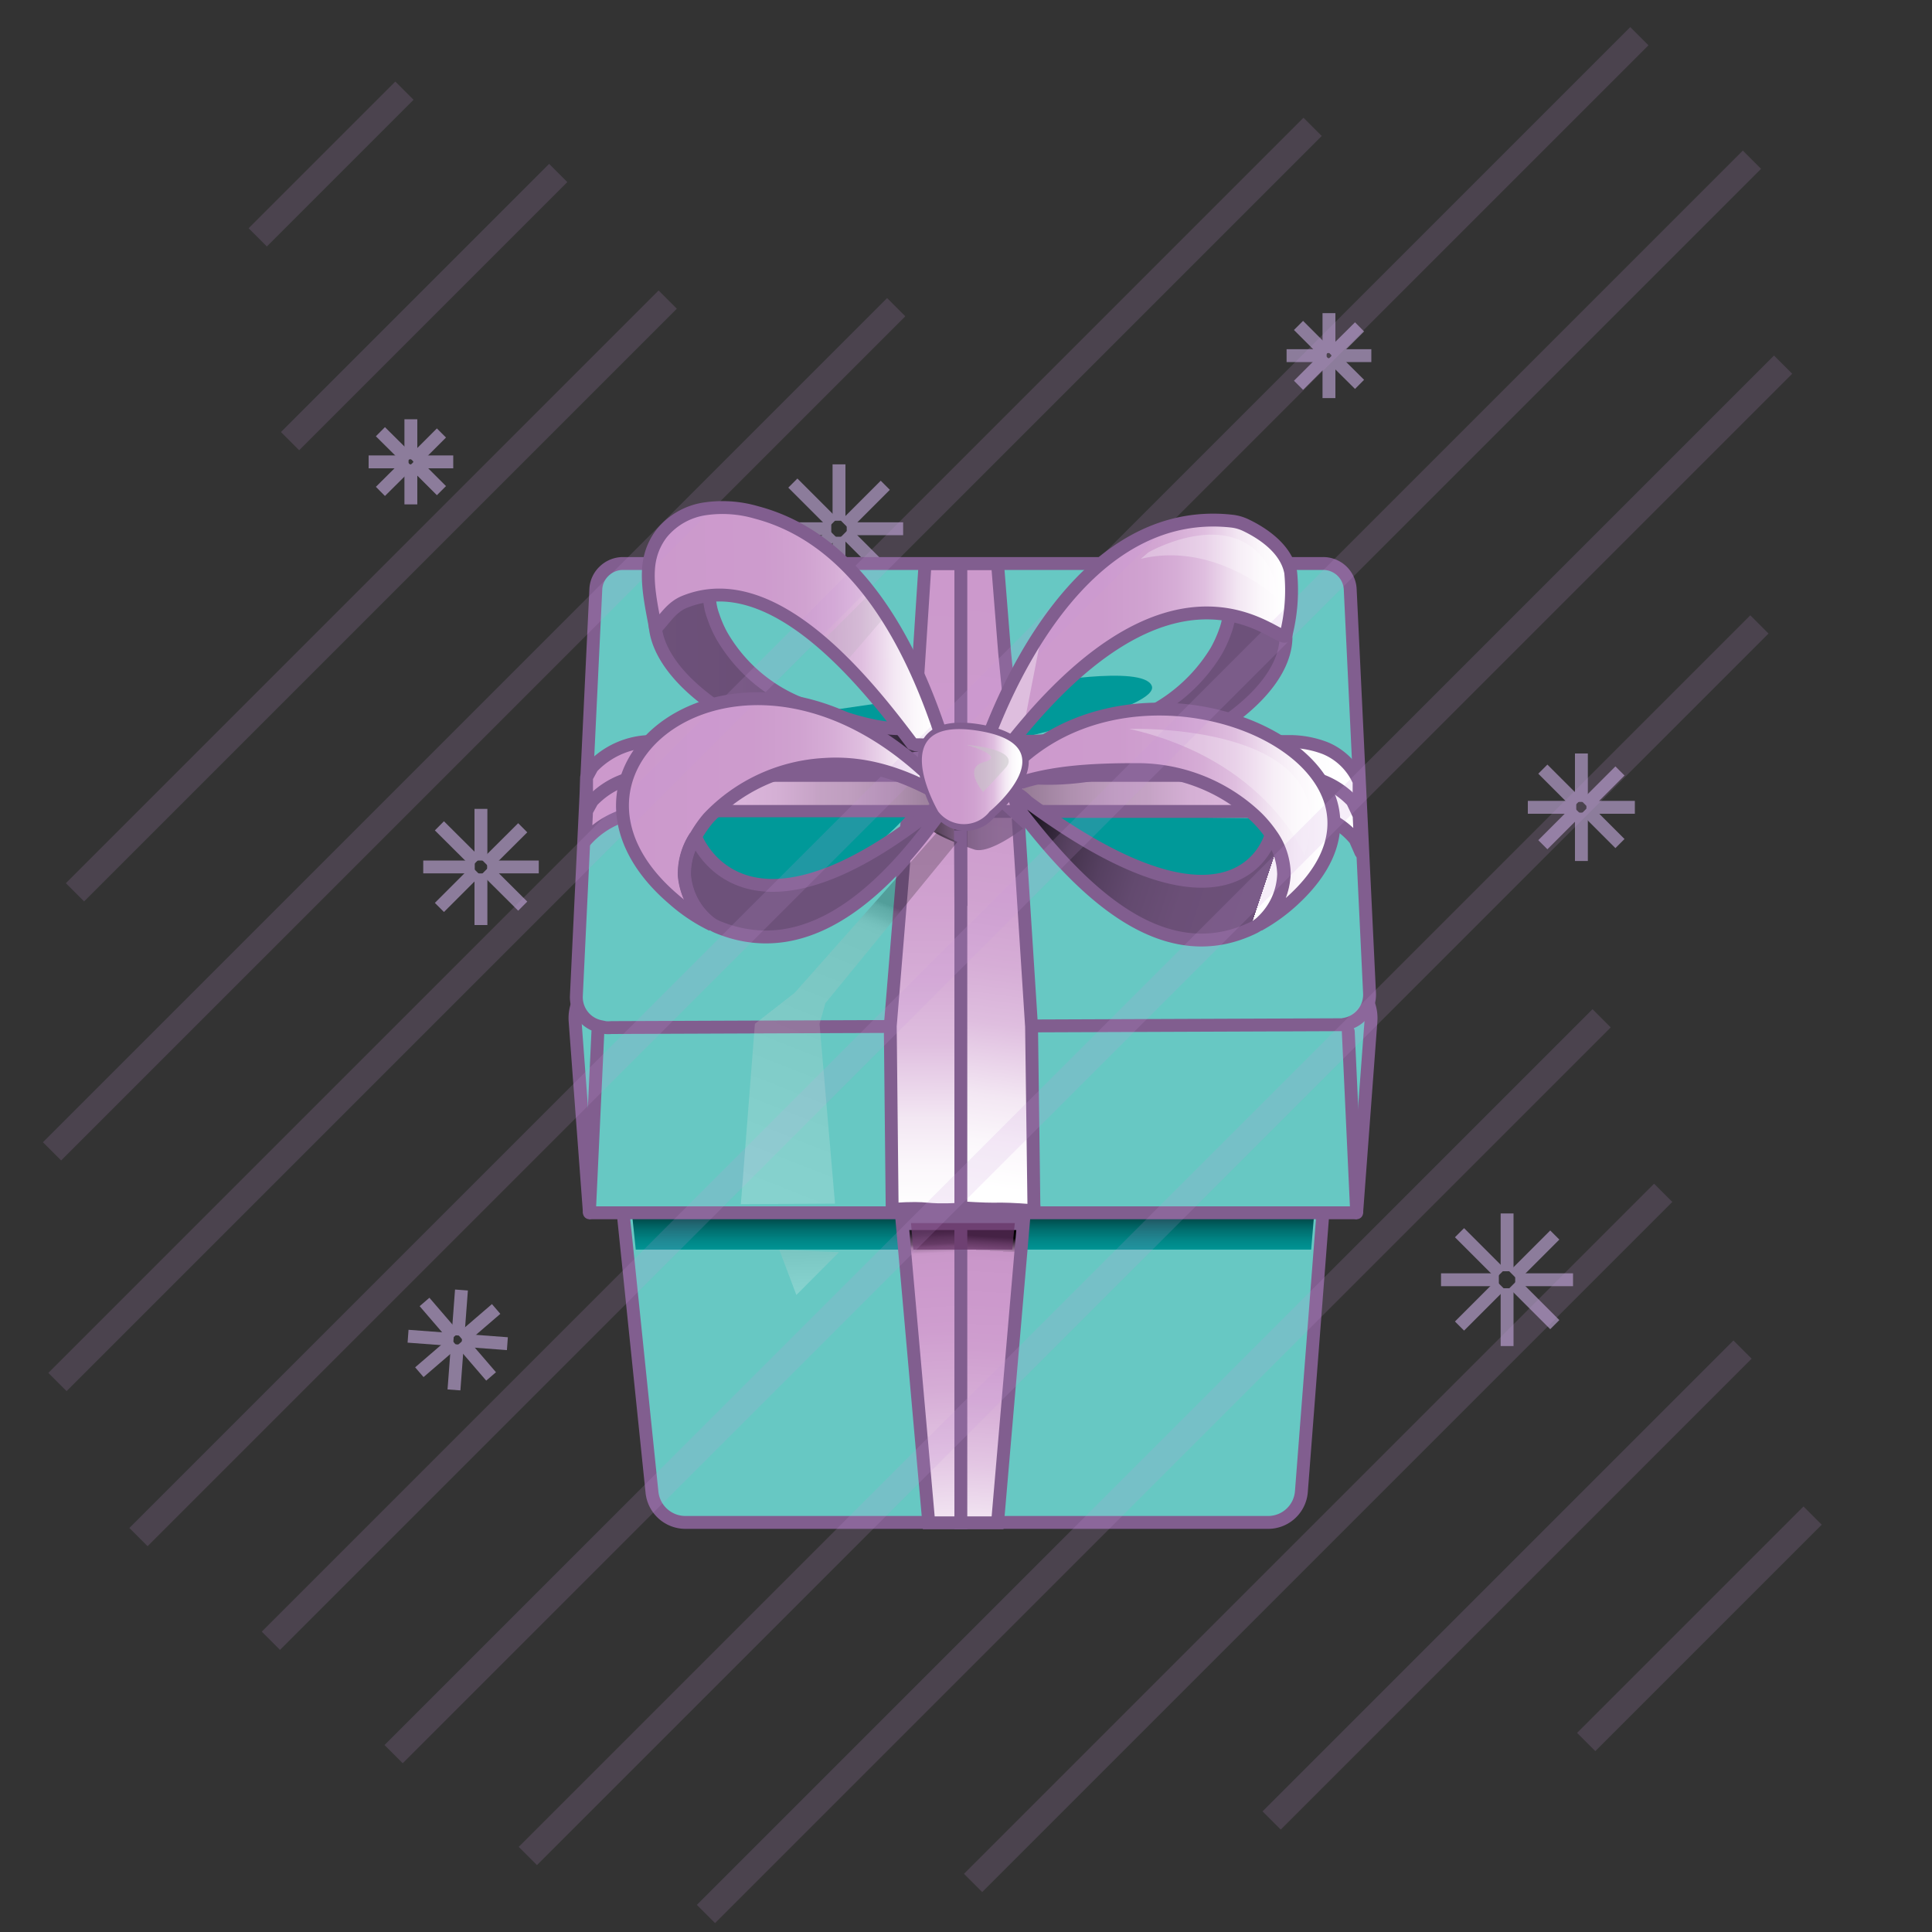 <svg xmlns="http://www.w3.org/2000/svg" xmlns:xlink="http://www.w3.org/1999/xlink" viewBox="0 0 150 150"><rect x="0" y="0" width="150" height="150" fill="#333333" stroke="none"/><defs><style>.cls3-1,.cls3-10,.cls3-17,.cls3-19,.cls3-35,.cls3-5,.cls3-8{fill:none;}.cls3-2,.cls3-6{fill:#b49dca;}.cls3-3{isolation:isolate;}.cls3-4{opacity:0.69;}.cls3-5,.cls3-6{stroke:#b49dca;stroke-linecap:square;}.cls3-19,.cls3-5,.cls3-6{stroke-linejoin:round;}.cls3-7{fill:#67c8c3;}.cls3-10,.cls3-19,.cls3-24,.cls3-32,.cls3-7,.cls3-8{stroke:#815e8f;}.cls3-17,.cls3-19,.cls3-24,.cls3-7,.cls3-8{stroke-linecap:round;}.cls3-17,.cls3-24,.cls3-7,.cls3-8{stroke-linejoin:bevel;}.cls3-9{fill:url(#linear-gradient);}.cls3-10,.cls3-32,.cls3-35{stroke-miterlimit:10;}.cls3-11{fill:url(#linear-gradient-2);}.cls3-12{fill:url(#linear-gradient-3);}.cls3-13{fill:#399;}.cls3-14{fill:url(#linear-gradient-4);}.cls3-15{fill:url(#linear-gradient-5);}.cls3-16{fill:#636;opacity:0.68;}.cls3-17{stroke:#6d517a;stroke-width:0.25px;}.cls3-18{fill:url(#linear-gradient-6);}.cls3-20{fill:#099;}.cls3-21{fill:url(#linear-gradient-7);}.cls3-22{fill:url(#linear-gradient-8);}.cls3-23{fill:url(#linear-gradient-9);}.cls3-24{fill:#6d517a;}.cls3-25{fill:url(#linear-gradient-10);}.cls3-26{fill:url(#linear-gradient-11);}.cls3-27{fill:url(#linear-gradient-12);}.cls3-28{opacity:0.64;fill:url(#linear-gradient-13);}.cls3-28,.cls3-34{mix-blend-mode:multiply;}.cls3-29{fill:url(#linear-gradient-14);}.cls3-30{fill:url(#linear-gradient-15);}.cls3-31{fill:url(#linear-gradient-16);}.cls3-32{fill:url(#Unnamed_Pattern);}.cls3-33,.cls3-36{fill:#fff;}.cls3-33{fill-opacity:0.6;opacity:0.5;}.cls3-33,.cls3-37,.cls3-41{mix-blend-mode:overlay;}.cls3-34{opacity:0.8;}.cls3-35{stroke:#c999e0;stroke-width:2px;opacity:0.2;mix-blend-mode:luminosity;}.cls3-36{opacity:0.36;}.cls3-36,.cls3-39{mix-blend-mode:screen;}.cls3-37{opacity:0.21;}.cls3-38{fill:url(#linear-gradient-17);}.cls3-39{fill:#bbb0bf;opacity:0.3;}.cls3-40{fill:url(#linear-gradient-18);}.cls3-41{fill:#c6c6c6;opacity:0.53;}.cls3-42{fill:url(#linear-gradient-19);}</style><linearGradient id="linear-gradient" x1="72.18" y1="42.65" x2="71.8" y2="95.89" gradientUnits="userSpaceOnUse"><stop offset="0"/><stop offset="0" stop-color="#060506"/><stop offset="0" stop-color="#2f232f"/><stop offset="0" stop-color="#554055"/><stop offset="0" stop-color="#755875"/><stop offset="0" stop-color="#916c91"/><stop offset="0" stop-color="#a77da7"/><stop offset="0" stop-color="#b88ab8"/><stop offset="0" stop-color="#c393c3"/><stop offset="0" stop-color="#ca98ca"/><stop offset="0" stop-color="#c9c"/><stop offset="0.39" stop-color="#cd9bcd"/><stop offset="0.53" stop-color="#d0a2d0"/><stop offset="0.63" stop-color="#d6add6"/><stop offset="0.72" stop-color="#dfbedf"/><stop offset="0.78" stop-color="#ead4ea"/><stop offset="0.83" stop-color="#f3e7f3"/><stop offset="0.9" stop-color="#fbf7fb"/><stop offset="0.97" stop-color="#fff"/></linearGradient><linearGradient id="linear-gradient-2" x1="80.91" y1="43.14" x2="74.16" y2="93.41" xlink:href="#linear-gradient"/><linearGradient id="linear-gradient-3" x1="75.55" y1="98.81" x2="75.55" y2="93.16" gradientUnits="userSpaceOnUse"><stop offset="0" stop-color="#fff"/><stop offset="0.21" stop-color="#099"/><stop offset="0.32" stop-color="#009494"/><stop offset="0.45" stop-color="#008585"/><stop offset="0.6" stop-color="#006c6c"/><stop offset="0.75" stop-color="#004949"/><stop offset="0.91" stop-color="#001c1c"/><stop offset="1"/></linearGradient><linearGradient id="linear-gradient-4" x1="73.55" y1="118" x2="72.32" y2="94.72" gradientUnits="userSpaceOnUse"><stop offset="0" stop-color="#f2e5f2"/><stop offset="0.21" stop-color="#e3c6e3"/><stop offset="0.43" stop-color="#d6add6"/><stop offset="0.63" stop-color="#cf9ecf"/><stop offset="0.79" stop-color="#c9c"/><stop offset="0.88" stop-color="#ca98ca"/><stop offset="0.89" stop-color="#c896c8"/><stop offset="0.91" stop-color="#9c759c"/><stop offset="0.92" stop-color="#654c65"/><stop offset="0.94" stop-color="#392b39"/><stop offset="0.95" stop-color="#1a131a"/><stop offset="0.96" stop-color="#070507"/><stop offset="0.97"/></linearGradient><linearGradient id="linear-gradient-5" x1="76.96" y1="96.01" x2="75.7" y2="118.09" gradientUnits="userSpaceOnUse"><stop offset="0"/><stop offset="0.02" stop-color="#4f3b4f"/><stop offset="0.04" stop-color="#8f6b8f"/><stop offset="0.05" stop-color="#b789b7"/><stop offset="0.05" stop-color="#c694c6"/><stop offset="0.09" stop-color="#ca97ca"/><stop offset="0.23" stop-color="#c9c"/><stop offset="0.39" stop-color="#cf9ecf"/><stop offset="0.58" stop-color="#d6add6"/><stop offset="0.8" stop-color="#e3c6e3"/><stop offset="1" stop-color="#f2e5f2"/></linearGradient><linearGradient id="linear-gradient-6" x1="45.54" y1="60.43" x2="105.52" y2="60.43" xlink:href="#linear-gradient"/><linearGradient id="linear-gradient-7" x1="45.43" y1="63.19" x2="105.66" y2="63.19" xlink:href="#linear-gradient"/><linearGradient id="linear-gradient-8" x1="79.16" y1="61.87" x2="95.03" y2="61.87" gradientUnits="userSpaceOnUse"><stop offset="0"/><stop offset="0" stop-color="#403540"/><stop offset="0" stop-color="#786378"/><stop offset="0" stop-color="#8e758e"/><stop offset="0" stop-color="#937993"/><stop offset="0.24" stop-color="#ae8fae"/><stop offset="0.47" stop-color="#bf9ebf"/><stop offset="0.64" stop-color="#c5a3c5"/><stop offset="0.65" stop-color="#c7a4c7"/><stop offset="0.84" stop-color="#d5b0d5"/><stop offset="1" stop-color="#dab4da"/></linearGradient><linearGradient id="linear-gradient-9" x1="62.19" y1="61.49" x2="78.06" y2="61.49" gradientTransform="matrix(-1, 0, 0, 1, 135.73, 0)" xlink:href="#linear-gradient-8"/><linearGradient id="linear-gradient-10" x1="75.99" y1="49.95" x2="100.3" y2="49.95" xlink:href="#linear-gradient"/><linearGradient id="linear-gradient-11" x1="50.11" y1="51.38" x2="73.56" y2="51.38" gradientTransform="translate(0.22 -0.16) rotate(-0.62)" gradientUnits="userSpaceOnUse"><stop offset="0" stop-color="#fff"/><stop offset="0" stop-color="#6d517a"/><stop offset="0.28" stop-color="#6b4f77"/><stop offset="0.46" stop-color="#634a6f"/><stop offset="0.6" stop-color="#564061"/><stop offset="0.73" stop-color="#44334c"/><stop offset="0.84" stop-color="#2c2132"/><stop offset="0.95" stop-color="#100c12"/><stop offset="1"/></linearGradient><linearGradient id="linear-gradient-12" x1="49.6" y1="49.5" x2="72.47" y2="49.5" gradientTransform="translate(0.22 -0.16) rotate(-0.62)" xlink:href="#linear-gradient"/><linearGradient id="linear-gradient-13" x1="72.21" y1="64.34" x2="79.42" y2="64.34" gradientUnits="userSpaceOnUse"><stop offset="0"/><stop offset="0.05" stop-color="#100c12"/><stop offset="0.16" stop-color="#2c2132"/><stop offset="0.27" stop-color="#44334c"/><stop offset="0.4" stop-color="#564061"/><stop offset="0.54" stop-color="#634a6f"/><stop offset="0.72" stop-color="#6b4f77"/><stop offset="1" stop-color="#6d517a"/><stop offset="1" stop-color="#fff"/></linearGradient><linearGradient id="linear-gradient-14" x1="48.33" y1="63" x2="74.12" y2="63" xlink:href="#linear-gradient"/><linearGradient id="linear-gradient-15" x1="76.05" y1="63.45" x2="103.56" y2="63.45" xlink:href="#linear-gradient"/><linearGradient id="linear-gradient-16" x1="78.01" y1="63.22" x2="97.82" y2="69.8" xlink:href="#linear-gradient-13"/><pattern id="Unnamed_Pattern" data-name="Unnamed Pattern" width="10.26" height="10.26" patternUnits="userSpaceOnUse" viewBox="0 0 10.26 10.26"><rect class="cls3-1" width="10.26" height="10.26"/><rect class="cls3-2" width="10.26" height="10.26"/></pattern><linearGradient id="linear-gradient-17" x1="58.45" y1="94.73" x2="71.32" y2="62.16" gradientUnits="userSpaceOnUse"><stop offset="0" stop-color="#fff"/><stop offset="0.22" stop-color="#ededed"/><stop offset="0.64" stop-color="#bfbfbf"/><stop offset="0.69" stop-color="#bababa"/><stop offset="0.7" stop-color="#b5b5b5"/><stop offset="0.71" stop-color="#a6a6a6"/><stop offset="0.72" stop-color="#8d8d8d"/><stop offset="0.73" stop-color="#6a6a6a"/><stop offset="0.75" stop-color="#3d3d3d"/><stop offset="0.76" stop-color="#060606"/><stop offset="0.76"/></linearGradient><linearGradient id="linear-gradient-18" x1="71.5" y1="60.31" x2="79.36" y2="60.31" xlink:href="#linear-gradient"/><linearGradient id="linear-gradient-19" x1="62.95" y1="100.31" x2="62.75" y2="95.26" xlink:href="#linear-gradient-17"/></defs><title>freeSVGArtboard 1</title><g class="cls3-3"><g id="Layer_1" data-name="Layer 1"><g class="cls3-4"><line class="cls3-5" x1="65.14" y1="36.55" x2="65.14" y2="39.93"/><line class="cls3-5" x1="65.14" y1="42.17" x2="65.14" y2="45.55"/><line class="cls3-5" x1="69.62" y1="41.05" x2="66.24" y2="41.05"/><line class="cls3-5" x1="64.04" y1="41.05" x2="60.66" y2="41.05"/><line class="cls3-5" x1="65.99" y1="40.42" x2="68.38" y2="38.03"/><line class="cls3-6" x1="65.99" y1="41.69" x2="68.38" y2="44.08"/><line class="cls3-5" x1="61.91" y1="44.18" x2="64.3" y2="41.79"/><line class="cls3-5" x1="64.3" y1="40.25" x2="61.91" y2="37.86"/></g><path class="cls3-7" d="M52.18,75.83H47.86a3.22,3.22,0,0,0-3.21,3.45l1.11,14.88h2.62l2.24,21.7a2.61,2.61,0,0,0,2.59,2.34H98.45a2.59,2.59,0,0,0,2.59-2.4l1.67-21.64h2.62l1.11-14.88a3.22,3.22,0,0,0-3.21-3.45Z"/><path class="cls3-7" d="M104.27,79.54a2.33,2.33,0,0,0,2.06-2.43l-1.5-31.36a2.1,2.1,0,0,0-2.1-2H48.36a2.1,2.1,0,0,0-1.44.58,2.06,2.06,0,0,0-.66,1.4L44.75,77.3a2.33,2.33,0,0,0,1.85,2.4l.38.08a2.63,2.63,0,0,0,.49,0L104,79.56l.26,0Z"/><line class="cls3-8" x1="100.61" y1="60.31" x2="78.91" y2="60.31"/><path class="cls3-9" d="M74.6,43.77H71.82l-.68,10.5-.25,3.84L69.12,79.66l.15,14.5v-.27c3.36-.2,2,.15,5.33,0Z"/><path class="cls3-10" d="M74.6,43.77H71.82l-.68,10.5-.25,3.84L69.12,79.66l.15,14.5v-.27c3.36-.2,2,.15,5.33,0Z"/><path class="cls3-11" d="M80.28,94v.21l-.19-14.5L78.67,57.53,78,50.67l-.55-6.9H74.6v50C78.18,94,76.71,93.74,80.28,94Z"/><path class="cls3-10" d="M80.28,94v.21l-.19-14.5L78.67,57.53,78,50.67l-.55-6.9H74.6v50C78.18,94,76.71,93.74,80.28,94Z"/><line class="cls3-7" x1="46.42" y1="80.09" x2="45.76" y2="94.16"/><line class="cls3-7" x1="104.68" y1="80.09" x2="105.33" y2="94.16"/><polyline class="cls3-12" points="49.36 97.02 101.8 97.02 102.04 94.16 49.06 94.16"/><line class="cls3-13" x1="48.38" y1="94.16" x2="48.67" y2="97.02"/><line class="cls3-8" x1="48.38" y1="94.16" x2="102.71" y2="94.16"/><path class="cls3-14" d="M70.05,95l2.06,23.23H74.6V95Z"/><path class="cls3-10" d="M70.05,95l2.06,23.23H74.6V95Z"/><path class="cls3-15" d="M74.6,95v23.23h2.85l2-23.23Z"/><path class="cls3-10" d="M74.6,95v23.23h2.85l2-23.23Z"/><polygon class="cls3-16" points="70.91 97.02 78.59 97.02 78.79 94.96 70.73 94.96 70.91 97.02"/><path class="cls3-17" d="M76.7,62.32s.73-3.54-1.88-5"/><path class="cls3-17" d="M75.77,63s.61-4-2.55-5.38"/><path class="cls3-17" d="M72.45,58.43s2.72,1.06,2.09,4.9"/><path class="cls3-17" d="M72.56,60.22a2.56,2.56,0,0,1,.81,2.1"/><path class="cls3-17" d="M76.94,57.62A2.88,2.88,0,0,1,77.82,61"/><path class="cls3-18" d="M79.15,60.35h21.47a6,6,0,0,1,4.6,2.17l.3.78V60.67h0a4.93,4.93,0,0,0-2.62-2.58,7.75,7.75,0,0,0-2.79-.52H50.87a6.41,6.41,0,0,0-4.9,2l-.43.79V63a6.82,6.82,0,0,1,4.79-2.63H79.15"/><path class="cls3-19" d="M79.15,60.35h21.47a6,6,0,0,1,4.6,2.17l.3.78V60.67h0a4.93,4.93,0,0,0-2.62-2.58,7.75,7.75,0,0,0-2.79-.52H50.87a6.41,6.41,0,0,0-4.9,2l-.43.79V63a6.82,6.82,0,0,1,4.79-2.63H79.15"/><path class="cls3-20" d="M80.56,63.33l17.42.2s1.08,4.17-.51,4.34-5.63,1.77-7.55,1-7-2.13-7.69-3A25.7,25.7,0,0,1,80.56,63.33Z"/><path class="cls3-21" d="M79.15,63h21.47a6,6,0,0,1,4.6,2.18l.44,1-.14-2.87L105,62.2a6.41,6.41,0,0,0-4.9-2H50.87a6.41,6.41,0,0,0-4.9,2l-.43.78-.11,2.32A6.71,6.71,0,0,1,50.33,63H79.15"/><polygon class="cls3-22" points="79.77 60.88 79.16 61.49 80.69 63.19 95.13 63.3 95.96 62.68 92.39 60.44 81.58 60.44 79.77 60.88"/><polygon class="cls3-23" points="72.94 60.5 73.54 61.11 72.01 62.81 57.57 62.92 56.74 62.3 60.31 60.05 71.13 60.05 72.94 60.5"/><path class="cls3-19" d="M79.15,63h21.47a6,6,0,0,1,4.6,2.18l.44,1-.14-2.87L105,62.2a6.41,6.41,0,0,0-4.9-2H50.87a6.41,6.41,0,0,0-4.9,2l-.43.78-.11,2.32A6.71,6.71,0,0,1,50.33,63H79.15"/><polygon class="cls3-20" points="70.69 54.24 65.01 55.07 68.09 57.32 70.45 57.95 71.73 56.68 70.69 54.24"/><path class="cls3-20" d="M78.6,57.45s11.51-2.54,10.82-4.21-9.16-.13-9.16-.13l-1.93,3.1v1.48Z"/><path class="cls3-24" d="M95.7,44.12a13.07,13.07,0,0,0-3.19-1.24A5.16,5.16,0,0,1,95.3,46a5.07,5.07,0,0,1-.17,3,9.81,9.81,0,0,1-.7,1.55,12.93,12.93,0,0,1-7.6,5.75c-3.46,1-7,1.84-10.35.72-.8,1.85-1.42,2-1.42,2C85.77,64.79,109.37,51.47,95.7,44.12Z"/><path class="cls3-25" d="M100.21,44.45c-.31-1.69-1.9-2.91-3.45-3.66a3.42,3.42,0,0,0-1.13-.33C85.2,39.31,78.81,50.81,76,59.26c.37.11.74.19,1.1.26,14.23-19.41,22.6-9,22.74-10.22A14.1,14.1,0,0,0,100.21,44.45Z"/><path class="cls3-26" d="M54.93,43.14A12.26,12.26,0,0,1,58,42a4.54,4.54,0,0,0-2.63,5.82,9.06,9.06,0,0,0,.65,1.5A12.35,12.35,0,0,0,63.19,55c3.29,1,6.33,1.87,9.59.87.73,1.78,1.63,2,1.63,2C64,63.14,41.7,49.92,54.93,43.14Z"/><path class="cls3-8" d="M54.93,43.14A12.26,12.26,0,0,1,58,42a4.54,4.54,0,0,0-2.63,5.82,9.06,9.06,0,0,0,.65,1.5A12.35,12.35,0,0,0,63.19,55c3.29,1,6,2.2,9.28,1.2.73,1.78,1.94,1.63,1.94,1.63C64,63.14,41.7,49.92,54.93,43.14Z"/><path class="cls3-27" d="M50.41,43.19c.33-1.61,1.88-2.74,3.38-3.44a3.47,3.47,0,0,1,1.08-.29c10-.89,15.91,10.24,18.45,18.39-.36.09-2.08-.09-2.42,0-14.36-19.11-20.57-8.67-20.23-9.29A17.87,17.87,0,0,1,50.41,43.19Z"/><path class="cls3-20" d="M70.29,63.45h-16l-.44.77s1.26,4.41,4.82,4.22S65.39,68.72,70.29,63.45Z"/><path class="cls3-28" d="M79.42,64.33s-2.64,2.06-3.82,1.61c0,0-3.49-1.18-3.39-1.73s1.28-1.63,1.55-1.45a17.56,17.56,0,0,0,2.6.36l1.27-.44Z"/><path class="cls3-29" d="M52.29,69.81a13.16,13.16,0,0,0,3,2,5.36,5.36,0,0,1-2.14-3.82,5.26,5.26,0,0,1,.83-3A9.71,9.71,0,0,1,55,63.52a13.41,13.41,0,0,1,9-4.17c3.74-.25,6.91,1.1,10.11,3l-.2-.29C58.88,45.21,40,59.31,52.29,69.81Z"/><path class="cls3-24" d="M53.12,67.94a5.23,5.23,0,0,0,1.79,3.52,2.75,2.75,0,0,0,.77.5c7.61,3.17,13.87-3.9,17.86-9.65-.25-.16,0,0-.25-.13C57.65,75.11,54,64.94,54,64.94A5.26,5.26,0,0,0,53.12,67.94Z"/><path class="cls3-30" d="M100.6,69.69a13.71,13.71,0,0,1-2.89,2.13,5.42,5.42,0,0,0,2-4,5.35,5.35,0,0,0-1-3,9.34,9.34,0,0,0-1.14-1.36,13.45,13.45,0,0,0-9.26-3.71c-3.77,0-8.52.16-11.63,2.22h0C85.94,47.52,112.36,58.48,100.6,69.69Z"/><path class="cls3-8" d="M100.6,69.69a13.71,13.71,0,0,1-2.89,2.13,5.42,5.42,0,0,0,2-4,5.35,5.35,0,0,0-1-3,9.34,9.34,0,0,0-1.14-1.36,13.45,13.45,0,0,0-9.26-3.71c-3.77,0-8.52.16-11.63,2.22h0C85.94,47.52,112.36,58.48,100.6,69.69Z"/><path class="cls3-31" d="M99.66,67.86a5.25,5.25,0,0,1-1.61,3.63,2.52,2.52,0,0,1-.75.54c-7.47,3.6-14-3.75-18.28-9.3-.53-1.39-.15-1.36.75-.48,16.42,12.13,18.89,2.64,18.89,2.64A5.35,5.35,0,0,1,99.66,67.86Z"/><path class="cls3-8" d="M99.66,67.86a5.25,5.25,0,0,1-1.61,3.63,2.52,2.52,0,0,1-.75.54c-7.47,3.6-14-3.75-18.28-9.3-.53-1.39-.15-1.36.75-.48,16.42,12.13,18.89,2.64,18.89,2.64A5.35,5.35,0,0,1,99.66,67.86Z"/><line class="cls3-32" x1="74.6" y1="70.34" x2="74.57" y2="64.47"/><path class="cls3-33" d="M87.68,56.59s17.15-.56,13.59,9.8C101.27,66.39,98.33,59,87.68,56.59Z"/><g class="cls3-4"><line class="cls3-5" x1="117.01" y1="94.71" x2="117.01" y2="98.2"/><line class="cls3-5" x1="117.01" y1="100.52" x2="117.01" y2="104.01"/><line class="cls3-5" x1="121.63" y1="99.36" x2="118.14" y2="99.36"/><line class="cls3-5" x1="115.87" y1="99.36" x2="112.38" y2="99.36"/><line class="cls3-5" x1="117.89" y1="98.71" x2="120.36" y2="96.24"/><line class="cls3-5" x1="117.89" y1="100.02" x2="120.36" y2="102.49"/><line class="cls3-5" x1="113.67" y1="102.6" x2="116.14" y2="100.13"/><line class="cls3-5" x1="116.14" y1="98.53" x2="113.67" y2="96.06"/></g><g class="cls3-4"><rect class="cls3-2" x="33.93" y="101.43" width="3.54" height="1" transform="translate(-68.63 129.86) rotate(-85.69)"/><rect class="cls3-2" x="33.61" y="105.65" width="3.54" height="1" transform="translate(-73.13 133.45) rotate(-85.69)"/><rect class="cls3-2" x="37.13" y="102.42" width="1" height="3.54" transform="translate(-69.08 133.94) rotate(-85.72)"/><rect class="cls3-2" x="32.95" y="102.11" width="1" height="3.54" transform="translate(-72.64 129.48) rotate(-85.72)"/><rect class="cls3-2" x="35.41" y="102.28" width="3.54" height="1" transform="translate(-58.05 49.14) rotate(-40.72)"/><rect class="cls3-2" x="36.47" y="103.76" width="1" height="3.54" transform="translate(-59.89 49.66) rotate(-40.72)"/><rect class="cls3-2" x="32.13" y="104.88" width="3.54" height="1" transform="translate(-60.54 47.63) rotate(-40.72)"/><rect class="cls3-2" x="33.62" y="100.65" width="1" height="3.54" transform="translate(-58.56 47.06) rotate(-40.72)"/></g><g class="cls3-4"><line class="cls3-5" x1="31.9" y1="33.05" x2="31.9" y2="35.16"/><line class="cls3-5" x1="31.9" y1="36.55" x2="31.9" y2="38.66"/><line class="cls3-5" x1="34.69" y1="35.86" x2="32.59" y2="35.86"/><line class="cls3-5" x1="31.22" y1="35.86" x2="29.12" y2="35.86"/><line class="cls3-5" x1="32.43" y1="35.46" x2="33.92" y2="33.97"/><line class="cls3-6" x1="32.43" y1="36.25" x2="33.92" y2="37.74"/><line class="cls3-5" x1="29.89" y1="37.8" x2="31.38" y2="36.32"/><line class="cls3-5" x1="31.38" y1="35.35" x2="29.89" y2="33.87"/></g><g class="cls3-4"><line class="cls3-5" x1="103.18" y1="24.81" x2="103.18" y2="26.91"/><line class="cls3-5" x1="103.18" y1="28.31" x2="103.18" y2="30.41"/><line class="cls3-5" x1="105.97" y1="27.61" x2="103.87" y2="27.61"/><line class="cls3-5" x1="102.5" y1="27.61" x2="100.39" y2="27.61"/><line class="cls3-5" x1="103.71" y1="27.21" x2="105.2" y2="25.73"/><line class="cls3-6" x1="103.71" y1="28.01" x2="105.2" y2="29.49"/><line class="cls3-5" x1="101.17" y1="29.56" x2="102.66" y2="28.07"/><line class="cls3-5" x1="102.66" y1="27.11" x2="101.17" y2="25.62"/></g><g class="cls3-4"><line class="cls3-5" x1="37.34" y1="63.3" x2="37.34" y2="66.31"/><line class="cls3-5" x1="37.34" y1="68.31" x2="37.34" y2="71.32"/><line class="cls3-5" x1="41.33" y1="67.31" x2="38.32" y2="67.31"/><line class="cls3-5" x1="36.36" y1="67.31" x2="33.36" y2="67.31"/><line class="cls3-5" x1="38.1" y1="66.74" x2="40.23" y2="64.62"/><line class="cls3-5" x1="38.1" y1="67.88" x2="40.23" y2="70"/><line class="cls3-5" x1="34.47" y1="70.1" x2="36.6" y2="67.97"/><line class="cls3-5" x1="36.6" y1="66.59" x2="34.47" y2="64.47"/></g><g class="cls3-4"><line class="cls3-5" x1="122.78" y1="61.76" x2="122.78" y2="59"/><line class="cls3-5" x1="122.78" y1="66.35" x2="122.78" y2="63.59"/><line class="cls3-5" x1="123.67" y1="62.68" x2="126.43" y2="62.68"/><line class="cls3-5" x1="119.12" y1="62.68" x2="121.88" y2="62.68"/><line class="cls3-5" x1="123.47" y1="62.16" x2="125.42" y2="60.21"/><line class="cls3-5" x1="123.47" y1="63.19" x2="125.42" y2="65.14"/><line class="cls3-5" x1="120.14" y1="65.23" x2="122.09" y2="63.28"/><line class="cls3-5" x1="120.14" y1="60.07" x2="122.09" y2="62.02"/></g><g class="cls3-34"><line class="cls3-35" x1="140.73" y1="117.67" x2="123.15" y2="135.25"/><line class="cls3-35" x1="135.29" y1="104.78" x2="98.73" y2="141.34"/><line class="cls3-35" x1="129.13" y1="92.61" x2="75.55" y2="146.19"/><line class="cls3-35" x1="124.35" y1="79.06" x2="54.81" y2="148.6"/><polyline class="cls3-35" points="136.6 48.48 128.61 56.47 123.23 61.85 40.98 144.1"/><line class="cls3-35" x1="138.44" y1="28.31" x2="30.56" y2="136.19"/><line class="cls3-35" x1="136.02" y1="12.4" x2="21.03" y2="127.39"/><line class="cls3-35" x1="127.28" y1="2.81" x2="10.75" y2="119.34"/><line class="cls3-35" x1="101.91" y1="9.85" x2="4.46" y2="107.3"/><line class="cls3-35" x1="69.58" y1="23.85" x2="4.04" y2="89.39"/><line class="cls3-35" x1="51.84" y1="23.26" x2="5.82" y2="69.28"/><line class="cls3-35" x1="43.34" y1="13.43" x2="22.52" y2="34.25"/><line class="cls3-35" x1="31.4" y1="7.04" x2="20.01" y2="18.43"/></g><path class="cls3-33" d="M89.17,42.88s6.59-3.78,9.4,1.23a4.9,4.9,0,0,1,.53,2.28s-4.73-4.4-10.53-3Z"/><polygon class="cls3-36" points="79.65 55.52 80.69 50.18 77.44 55.84 77.51 56.8 78.91 57.04 79.65 55.52"/><path class="cls3-8" d="M100.21,44.45c-.31-1.69-1.9-2.91-3.45-3.66a3.42,3.42,0,0,0-1.13-.33C85.2,39.31,78.81,50.81,76,59.26c.37.11.74.19,1.1.26,14.23-19.41,22.6-9,22.74-10.22A14.1,14.1,0,0,0,100.21,44.45Z"/><path class="cls3-8" d="M76.92,63s6.13-5.17-1-6.28S73,63,73,63A2.41,2.41,0,0,0,76.92,63Z"/><g class="cls3-37"><polygon class="cls3-38" points="64.08 77.89 74.33 65.37 72.77 64.6 61.7 77.08 58.61 79.49 57.52 93.49 64.83 93.45 63.63 79.49 64.08 77.89"/></g><polygon class="cls3-39" points="67.42 46.21 64.11 49.52 65.93 51.09 68.54 48.06 67.42 46.21"/><path class="cls3-8" d="M50.5,43.21a4.92,4.92,0,0,1,.88-1.81,5.33,5.33,0,0,1,3.39-1.9,9.38,9.38,0,0,1,3.94.28C66.79,41.9,71,50.49,73.32,57.85c-.36.09-2.08-.09-2.42,0-3.46-4.6-10.75-14-17.78-11.11-1,.42-1.47,1.28-2.22,2.06C50.57,47,50.07,44.88,50.5,43.21Z"/><path class="cls3-8" d="M52.29,69.81a13.16,13.16,0,0,0,3,2,5.36,5.36,0,0,1-2.14-3.82,5.26,5.26,0,0,1,.83-3A9.71,9.71,0,0,1,55,63.52a13.41,13.41,0,0,1,9-4.17c3.74-.25,6.91,1.1,10.11,3l-.2-.29C58.88,45.21,40,59.31,52.29,69.81Z"/><path class="cls3-40" d="M76.84,63s6.32-5.17-1-6.28-3,6.28-3,6.28A2.52,2.52,0,0,0,76.84,63Z"/><path class="cls3-41" d="M75.06,57.83s4.34.32,3,1.8-1.73,1.86-1.73,1.86-1.64-1.89.09-2.33S75.06,57.83,75.06,57.83Z"/><g class="cls3-37"><polygon class="cls3-42" points="60.5 97.02 61.83 100.54 65.14 97.22 60.5 97.02"/></g></g></g></svg>